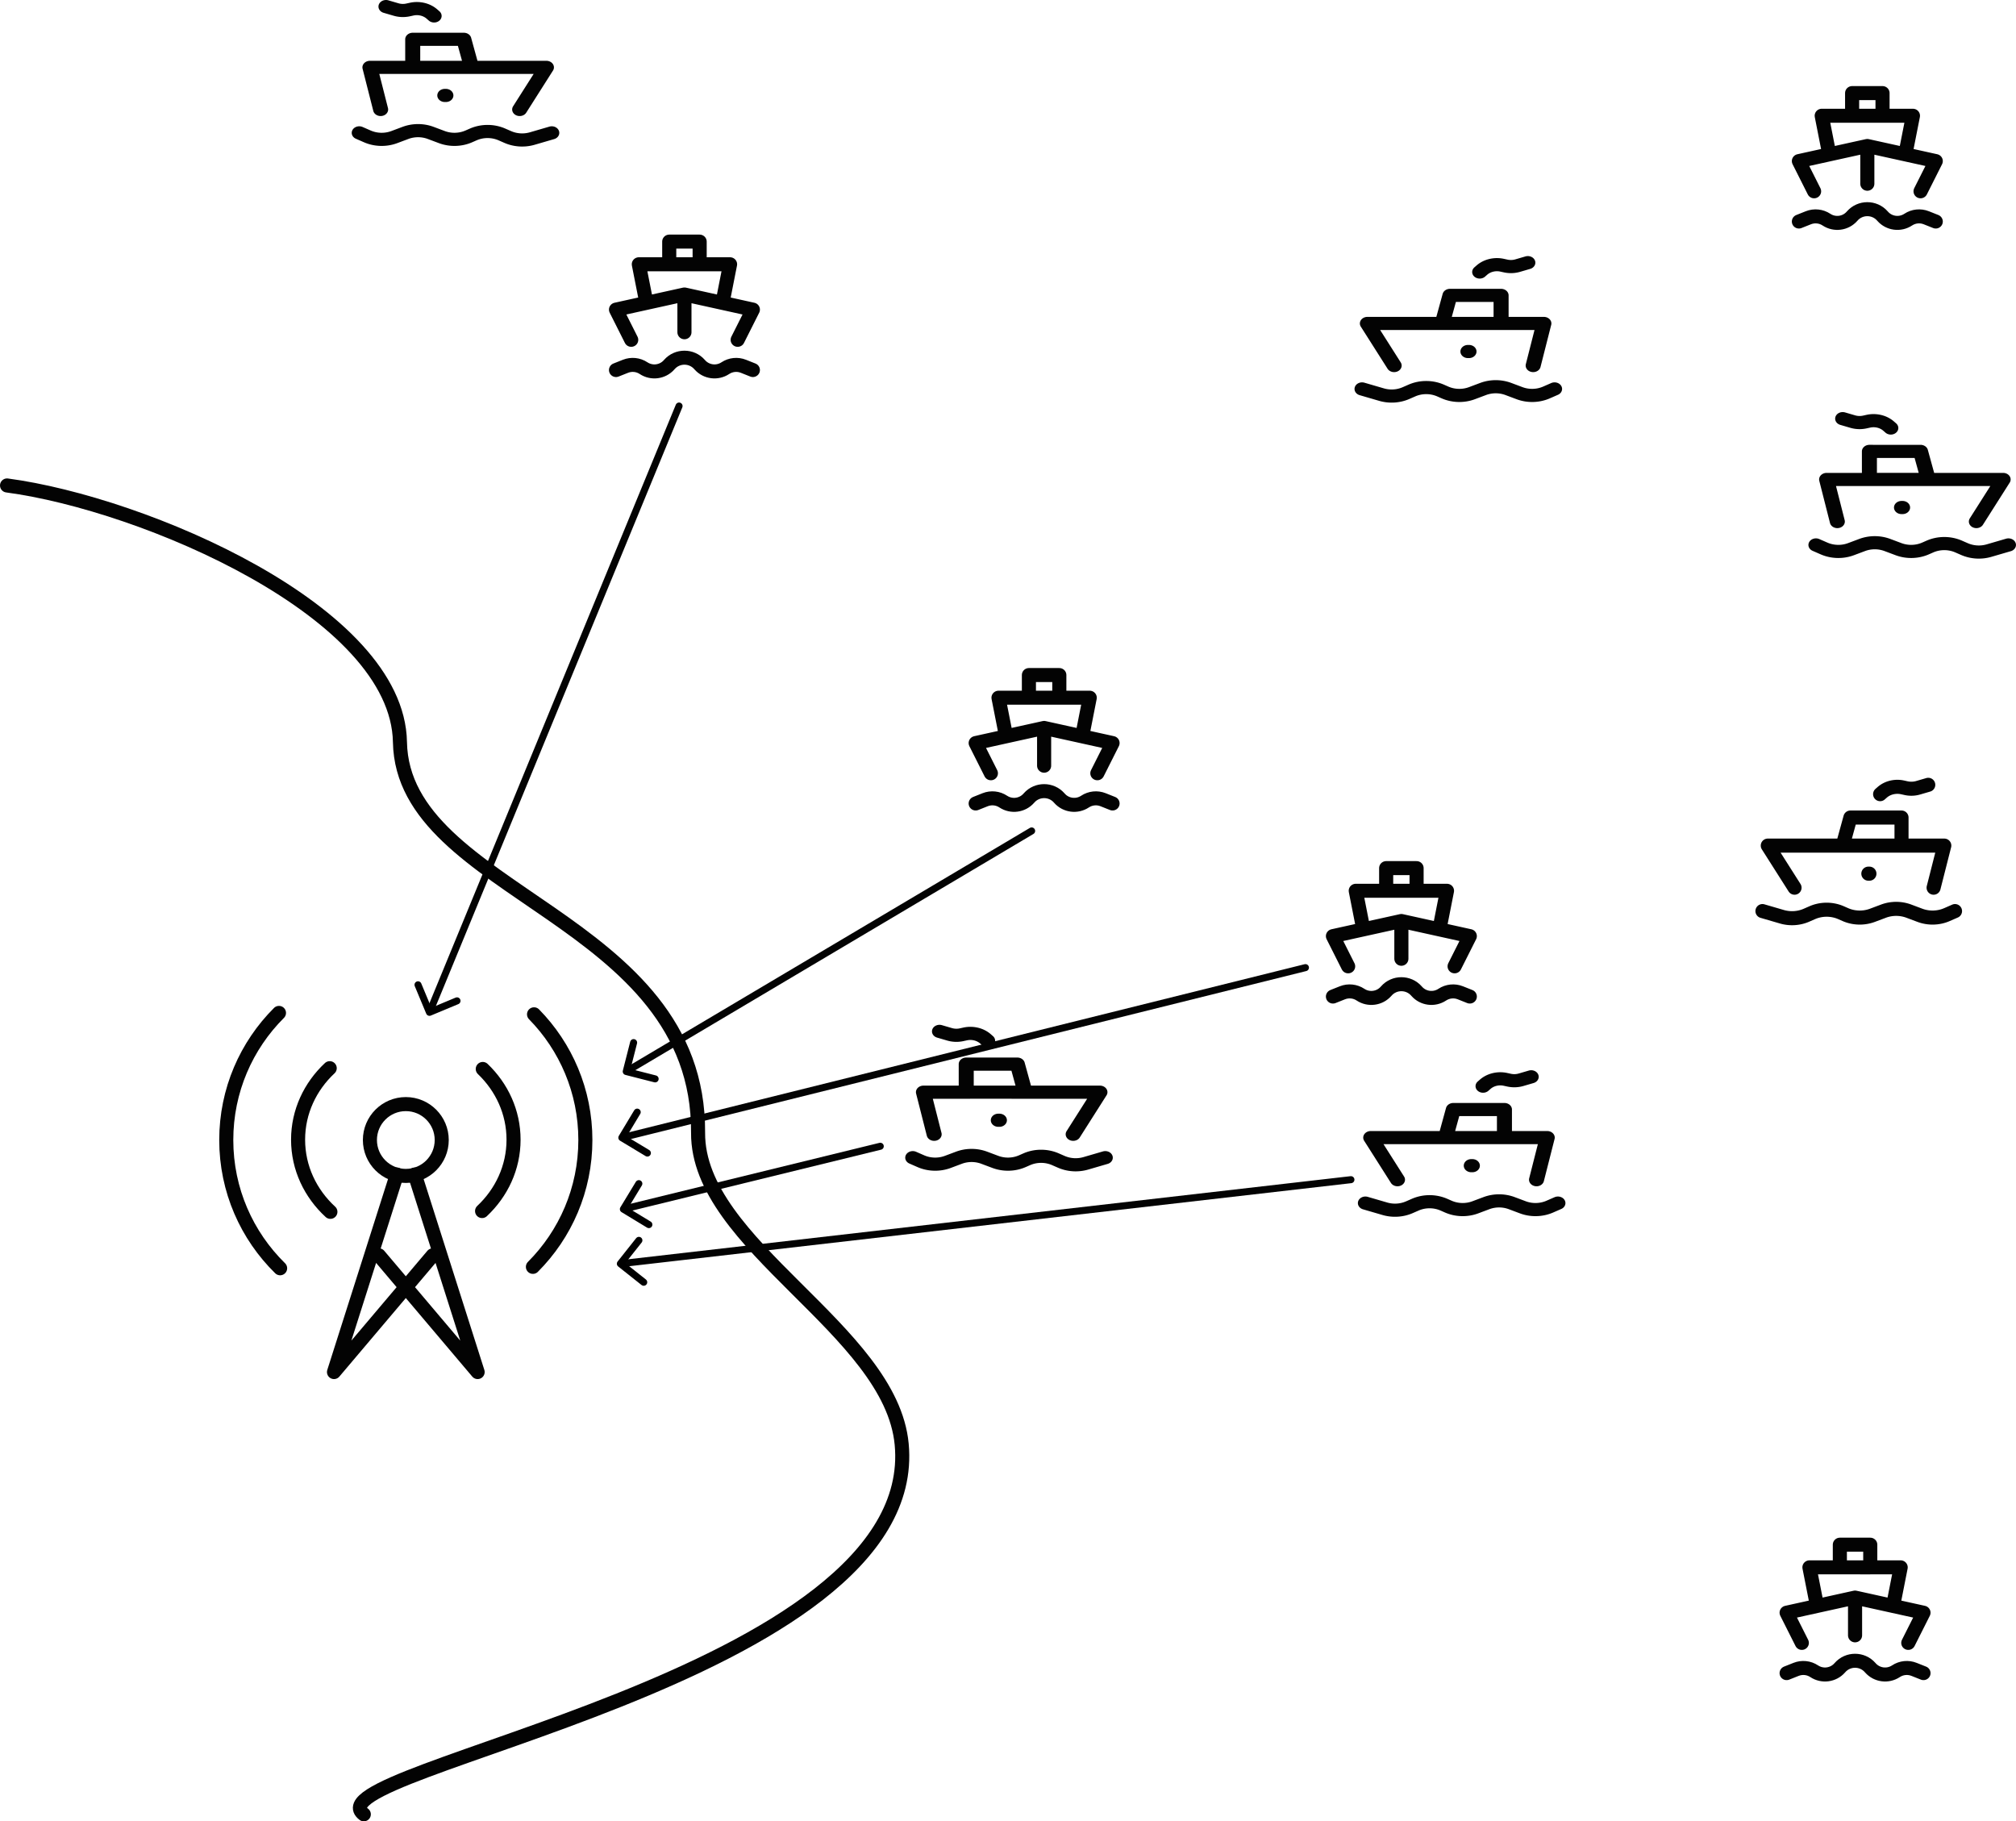 <?xml version="1.0" encoding="UTF-8" standalone="no"?>
<!-- Created with Inkscape (http://www.inkscape.org/) -->

<svg
   width="286.873mm"
   height="259.15mm"
   viewBox="0 0 286.873 259.15"
   version="1.1"
   id="svg1"
   inkscape:export-filename="baseline3.png"
   inkscape:export-xdpi="96"
   inkscape:export-ydpi="96"
   inkscape:version="1.4.1 (93de688d07, 2025-03-30)"
   sodipodi:docname="baseline1.svg"
   xmlns:inkscape="http://www.inkscape.org/namespaces/inkscape"
   xmlns:sodipodi="http://sodipodi.sourceforge.net/DTD/sodipodi-0.dtd"
   xmlns="http://www.w3.org/2000/svg"
   xmlns:svg="http://www.w3.org/2000/svg">
  <sodipodi:namedview
     id="namedview1"
     pagecolor="#ffffff"
     bordercolor="#000000"
     borderopacity="0.25"
     inkscape:showpageshadow="2"
     inkscape:pageopacity="0.0"
     inkscape:pagecheckerboard="0"
     inkscape:deskcolor="#d1d1d1"
     inkscape:document-units="mm"
     inkscape:zoom="0.7349537"
     inkscape:cx="338.11654"
     inkscape:cy="355.80472"
     inkscape:window-width="1920"
     inkscape:window-height="1012"
     inkscape:window-x="0"
     inkscape:window-y="0"
     inkscape:window-maximized="1"
     inkscape:current-layer="layer1">
    <inkscape:page
       x="0"
       y="0"
       width="286.873"
       height="259.15"
       id="page2"
       margin="0"
       bleed="0" />
  </sodipodi:namedview>
  <defs
     id="defs1">
    <marker
       style="overflow:visible"
       id="ArrowWide-6"
       refX="0"
       refY="0"
       orient="auto-start-reverse"
       inkscape:stockid="Wide arrow"
       markerWidth="1"
       markerHeight="1"
       viewBox="0 0 1 1"
       inkscape:isstock="true"
       inkscape:collect="always"
       preserveAspectRatio="xMidYMid">
      <path
         style="fill:none;stroke:context-stroke;stroke-width:1;stroke-linecap:butt"
         d="M 3,-3 0,0 3,3"
         transform="rotate(180,0.125,0)"
         sodipodi:nodetypes="ccc"
         id="path7-73" />
    </marker>
    <marker
       style="overflow:visible"
       id="ArrowWide-5"
       refX="0"
       refY="0"
       orient="auto-start-reverse"
       inkscape:stockid="Wide arrow"
       markerWidth="1"
       markerHeight="1"
       viewBox="0 0 1 1"
       inkscape:isstock="true"
       inkscape:collect="always"
       preserveAspectRatio="xMidYMid">
      <path
         style="fill:none;stroke:context-stroke;stroke-width:1;stroke-linecap:butt"
         d="M 3,-3 0,0 3,3"
         transform="rotate(180,0.125,0)"
         sodipodi:nodetypes="ccc"
         id="path7-0" />
    </marker>
    <marker
       style="overflow:visible"
       id="ArrowWide-3"
       refX="0"
       refY="0"
       orient="auto-start-reverse"
       inkscape:stockid="Wide arrow"
       markerWidth="1"
       markerHeight="1"
       viewBox="0 0 1 1"
       inkscape:isstock="true"
       inkscape:collect="always"
       preserveAspectRatio="xMidYMid">
      <path
         style="fill:none;stroke:context-stroke;stroke-width:1;stroke-linecap:butt"
         d="M 3,-3 0,0 3,3"
         transform="rotate(180,0.125,0)"
         sodipodi:nodetypes="ccc"
         id="path7-1" />
    </marker>
    <marker
       style="overflow:visible"
       id="ArrowWide-0"
       refX="0"
       refY="0"
       orient="auto-start-reverse"
       inkscape:stockid="Wide arrow"
       markerWidth="1"
       markerHeight="1"
       viewBox="0 0 1 1"
       inkscape:isstock="true"
       inkscape:collect="always"
       preserveAspectRatio="xMidYMid">
      <path
         style="fill:none;stroke:context-stroke;stroke-width:1;stroke-linecap:butt"
         d="M 3,-3 0,0 3,3"
         transform="rotate(180,0.125,0)"
         sodipodi:nodetypes="ccc"
         id="path7-7" />
    </marker>
    <marker
       style="overflow:visible"
       id="ArrowWide-2"
       refX="0"
       refY="0"
       orient="auto-start-reverse"
       inkscape:stockid="Wide arrow"
       markerWidth="1"
       markerHeight="1"
       viewBox="0 0 1 1"
       inkscape:isstock="true"
       inkscape:collect="always"
       preserveAspectRatio="xMidYMid">
      <path
         style="fill:none;stroke:context-stroke;stroke-width:1;stroke-linecap:butt"
         d="M 3,-3 0,0 3,3"
         transform="rotate(180,0.125,0)"
         sodipodi:nodetypes="ccc"
         id="path7-5" />
    </marker>
  </defs>
  <g
     inkscape:label="Layer 1"
     inkscape:groupmode="layer"
     id="layer1"
     transform="translate(59.796,38.634)">
    <g
       style="fill:none;stroke:#030303;stroke-width:0.783;stroke-dasharray:none;stroke-opacity:1"
       id="g1"
       transform="matrix(2.555,0,0,2.555,-32.709,100.38)">
      <path
         d="M 19.141,2.078 C 20.91,3.882 22,6.353 22,9.078 22,11.836 20.884,14.333 19.078,16.142 M 5,16.22 C 3.149,14.405 2,11.876 2,9.078 2,6.313 3.122,3.81 4.936,2"
         stroke="#1c274c"
         stroke-width="5.177"
         stroke-linecap="round"
         stroke-linejoin="round"
         id="path1"
         style="stroke:#030303;stroke-width:0.783;stroke-dasharray:none;stroke-opacity:1" />
      <path
         d="M 16.285,5.122 C 17.346,6.137 18,7.527 18,9.06 18,10.612 17.33,12.017 16.247,13.034 M 7.8,13.078 C 6.689,12.057 6,10.634 6,9.06 6,7.505 6.673,6.097 7.762,5.078"
         stroke="#1c274c"
         stroke-width="5.177"
         stroke-linecap="round"
         stroke-linejoin="round"
         id="path2"
         style="stroke:#030303;stroke-width:0.783;stroke-dasharray:none;stroke-opacity:1" />
      <circle
         cx="12"
         cy="9.078"
         r="2"
         stroke="#1c274c"
         stroke-width="5.177"
         id="circle2"
         style="stroke:#030303;stroke-width:0.783;stroke-dasharray:none;stroke-opacity:1" />
      <path
         d="M 12.5,11 16,22 10.5,15.5 M 11.5,11 8,22 13.5,15.5"
         stroke="#1c274c"
         stroke-width="5.177"
         stroke-linecap="round"
         stroke-linejoin="round"
         id="path3"
         style="stroke:#030303;stroke-width:0.783;stroke-dasharray:none;stroke-opacity:1" />
    </g>
    <path
       style="fill:none;stroke:#030303;stroke-width:2;stroke-linecap:round;stroke-linejoin:round;stroke-dasharray:none;stroke-opacity:1;paint-order:stroke fill markers"
       d="m -58.796,30.44 c 19.46,2.59 55.586,17.962 55.912,36.51 0.38,21.631 42.625,24.816 42.424,55.592 -0.105,16.031 27.44,27.975 28.973,44.323 3.114,33.209 -84.889,46.321 -76.539,52.651"
       id="path4"
       sodipodi:nodetypes="csssc" />
    <g
       style="fill:none;stroke:#030303;stroke-width:1.854;stroke-dasharray:none;stroke-opacity:1"
       id="g4"
       transform="matrix(1.082,0,0,1.075,75.796,54.191)"
       inkscape:transform-center-x="13.477827"
       inkscape:transform-center-y="-5.920635">
      <path
         d="m 19,16 2,-4 -4,-0.889 M 12,10 v 5 m 0,-5 -5,1.111 M 12,10 17,11.111 M 5,16 3,12 7,11.111 m 0,0 L 6,6 h 4 M 17,11.111 18,6 h -4 m 0,0 V 3 h -4 v 3 m 4,0 H 10 M 3,20 4.245,19.502 c 0.786,-0.314 1.676,-0.222 2.38,0.248 v 0 c 1.073,0.715 2.51,0.525 3.359,-0.446 l 0.036,-0.041 c 1.048,-1.198 2.912,-1.198 3.961,0 l 0.036,0.041 c 0.849,0.971 2.286,1.161 3.359,0.446 v 0 c 0.704,-0.469 1.594,-0.562 2.38,-0.248 L 21,20"
         stroke="#000000"
         stroke-linecap="round"
         stroke-linejoin="round"
         stroke-width="2"
         id="path1-5"
         style="stroke:#030303;stroke-width:1.854;stroke-dasharray:none;stroke-opacity:1" />
    </g>
    <g
       style="fill:none;stroke:#030303;stroke-width:1.405;stroke-dasharray:none;stroke-opacity:1"
       id="g5"
       transform="matrix(1.522,0,0,1.331,65.521,103.459)">
      <path
         stroke="#000000"
         stroke-linecap="round"
         stroke-linejoin="round"
         stroke-width="12.393"
         d="m 3,17 0.756,0.378 a 3,3 0 0 0 2.523,0.074 l 1.04,-0.446 a 3,3 0 0 1 2.363,0 l 1.04,0.446 a 3,3 0 0 0 2.523,-0.074 l 0.413,-0.207 a 3,3 0 0 1 2.684,0 l 0.547,0.273 a 3,3 0 0 0 2.29,0.163 L 21,17 M 5,14.5 4,10 H 8 M 18,14.5 20.5,10 H 12.255 13.5 m 0,0 -0.721,-3 H 8 v 3 m 5.5,0 H 8 m 3,3 h 0.1 M 10,4.5 9.8,4.3 A 2,2 0 0 0 7.901,3.775 L 7.565,3.859 A 2,2 0 0 1 6.447,3.816 L 5.5,3.5"
         id="path1-2"
         style="stroke:#030303;stroke-width:1.405;stroke-dasharray:none;stroke-opacity:1" />
    </g>
    <g
       style="fill:none;stroke:#030303;stroke-width:1.854;stroke-dasharray:none;stroke-opacity:1"
       id="g4-0"
       transform="matrix(1.082,0,0,1.075,24.615,-7.482)"
       inkscape:transform-center-x="13.477827"
       inkscape:transform-center-y="-5.920635">
      <path
         d="m 19,16 2,-4 -4,-0.889 M 12,10 v 5 m 0,-5 -5,1.111 M 12,10 17,11.111 M 5,16 3,12 7,11.111 m 0,0 L 6,6 h 4 M 17,11.111 18,6 h -4 m 0,0 V 3 h -4 v 3 m 4,0 H 10 M 3,20 4.245,19.502 c 0.786,-0.314 1.676,-0.222 2.38,0.248 v 0 c 1.073,0.715 2.51,0.525 3.359,-0.446 l 0.036,-0.041 c 1.048,-1.198 2.912,-1.198 3.961,0 l 0.036,0.041 c 0.849,0.971 2.286,1.161 3.359,0.446 v 0 c 0.704,-0.469 1.594,-0.562 2.38,-0.248 L 21,20"
         stroke="#000000"
         stroke-linecap="round"
         stroke-linejoin="round"
         stroke-width="2"
         id="path1-5-9"
         style="stroke:#030303;stroke-width:1.854;stroke-dasharray:none;stroke-opacity:1" />
    </g>
    <g
       style="fill:none;stroke:#030303;stroke-width:1.405;stroke-dasharray:none;stroke-opacity:1"
       id="g5-3"
       transform="matrix(-1.522,0,0,1.331,165.982,-5.921)">
      <path
         stroke="#000000"
         stroke-linecap="round"
         stroke-linejoin="round"
         stroke-width="12.393"
         d="m 3,17 0.756,0.378 a 3,3 0 0 0 2.523,0.074 l 1.04,-0.446 a 3,3 0 0 1 2.363,0 l 1.04,0.446 a 3,3 0 0 0 2.523,-0.074 l 0.413,-0.207 a 3,3 0 0 1 2.684,0 l 0.547,0.273 a 3,3 0 0 0 2.29,0.163 L 21,17 M 5,14.5 4,10 H 8 M 18,14.5 20.5,10 H 12.255 13.5 m 0,0 -0.721,-3 H 8 v 3 m 5.5,0 H 8 m 3,3 h 0.1 M 10,4.5 9.8,4.3 A 2,2 0 0 0 7.901,3.775 L 7.565,3.859 A 2,2 0 0 1 6.447,3.816 L 5.5,3.5"
         id="path1-2-6"
         style="stroke:#030303;stroke-width:1.405;stroke-dasharray:none;stroke-opacity:1" />
    </g>
    <g
       style="fill:none;stroke:#030303;stroke-width:1.854;stroke-dasharray:none;stroke-opacity:1"
       id="g4-1"
       transform="matrix(1.082,0,0,1.075,192.937,-28.614)"
       inkscape:transform-center-x="13.477827"
       inkscape:transform-center-y="-5.920635">
      <path
         d="m 19,16 2,-4 -4,-0.889 M 12,10 v 5 m 0,-5 -5,1.111 M 12,10 17,11.111 M 5,16 3,12 7,11.111 m 0,0 L 6,6 h 4 M 17,11.111 18,6 h -4 m 0,0 V 3 h -4 v 3 m 4,0 H 10 M 3,20 4.245,19.502 c 0.786,-0.314 1.676,-0.222 2.38,0.248 v 0 c 1.073,0.715 2.51,0.525 3.359,-0.446 l 0.036,-0.041 c 1.048,-1.198 2.912,-1.198 3.961,0 l 0.036,0.041 c 0.849,0.971 2.286,1.161 3.359,0.446 v 0 c 0.704,-0.469 1.594,-0.562 2.38,-0.248 L 21,20"
         stroke="#000000"
         stroke-linecap="round"
         stroke-linejoin="round"
         stroke-width="2"
         id="path1-5-8"
         style="stroke:#030303;stroke-width:1.854;stroke-dasharray:none;stroke-opacity:1" />
    </g>
    <g
       style="fill:none;stroke:#030303;stroke-width:1.405;stroke-dasharray:none;stroke-opacity:1"
       id="g5-7"
       transform="matrix(1.522,0,0,1.331,194.042,16.276)">
      <path
         stroke="#000000"
         stroke-linecap="round"
         stroke-linejoin="round"
         stroke-width="12.393"
         d="m 3,17 0.756,0.378 a 3,3 0 0 0 2.523,0.074 l 1.04,-0.446 a 3,3 0 0 1 2.363,0 l 1.04,0.446 a 3,3 0 0 0 2.523,-0.074 l 0.413,-0.207 a 3,3 0 0 1 2.684,0 l 0.547,0.273 a 3,3 0 0 0 2.29,0.163 L 21,17 M 5,14.5 4,10 H 8 M 18,14.5 20.5,10 H 12.255 13.5 m 0,0 -0.721,-3 H 8 v 3 m 5.5,0 H 8 m 3,3 h 0.1 M 10,4.5 9.8,4.3 A 2,2 0 0 0 7.901,3.775 L 7.565,3.859 A 2,2 0 0 1 6.447,3.816 L 5.5,3.5"
         id="path1-2-9"
         style="stroke:#030303;stroke-width:1.405;stroke-dasharray:none;stroke-opacity:1" />
    </g>
    <g
       style="fill:none;stroke:#030303;stroke-width:1.854;stroke-dasharray:none;stroke-opacity:1"
       id="g4-7"
       transform="matrix(1.082,0,0,1.075,126.633,81.662)"
       inkscape:transform-center-x="13.477827"
       inkscape:transform-center-y="-5.920635">
      <path
         d="m 19,16 2,-4 -4,-0.889 M 12,10 v 5 m 0,-5 -5,1.111 M 12,10 17,11.111 M 5,16 3,12 7,11.111 m 0,0 L 6,6 h 4 M 17,11.111 18,6 h -4 m 0,0 V 3 h -4 v 3 m 4,0 H 10 M 3,20 4.245,19.502 c 0.786,-0.314 1.676,-0.222 2.38,0.248 v 0 c 1.073,0.715 2.51,0.525 3.359,-0.446 l 0.036,-0.041 c 1.048,-1.198 2.912,-1.198 3.961,0 l 0.036,0.041 c 0.849,0.971 2.286,1.161 3.359,0.446 v 0 c 0.704,-0.469 1.594,-0.562 2.38,-0.248 L 21,20"
         stroke="#000000"
         stroke-linecap="round"
         stroke-linejoin="round"
         stroke-width="2"
         id="path1-5-5"
         style="stroke:#030303;stroke-width:1.854;stroke-dasharray:none;stroke-opacity:1" />
    </g>
    <g
       style="fill:none;stroke:#030303;stroke-width:1.405;stroke-dasharray:none;stroke-opacity:1"
       id="g5-9"
       transform="matrix(-1.522,0,0,1.331,166.459,109.922)">
      <path
         stroke="#000000"
         stroke-linecap="round"
         stroke-linejoin="round"
         stroke-width="12.393"
         d="m 3,17 0.756,0.378 a 3,3 0 0 0 2.523,0.074 l 1.04,-0.446 a 3,3 0 0 1 2.363,0 l 1.04,0.446 a 3,3 0 0 0 2.523,-0.074 l 0.413,-0.207 a 3,3 0 0 1 2.684,0 l 0.547,0.273 a 3,3 0 0 0 2.29,0.163 L 21,17 M 5,14.5 4,10 H 8 M 18,14.5 20.5,10 H 12.255 13.5 m 0,0 -0.721,-3 H 8 v 3 m 5.5,0 H 8 m 3,3 h 0.1 M 10,4.5 9.8,4.3 A 2,2 0 0 0 7.901,3.775 L 7.565,3.859 A 2,2 0 0 1 6.447,3.816 L 5.5,3.5"
         id="path1-2-2"
         style="stroke:#030303;stroke-width:1.405;stroke-dasharray:none;stroke-opacity:1" />
    </g>
    <g
       style="fill:none;stroke:#030303;stroke-width:1.854;stroke-dasharray:none;stroke-opacity:1"
       id="g4-3"
       transform="matrix(1.082,0,0,1.075,191.191,177.929)"
       inkscape:transform-center-x="13.477827"
       inkscape:transform-center-y="-5.920635">
      <path
         d="m 19,16 2,-4 -4,-0.889 M 12,10 v 5 m 0,-5 -5,1.111 M 12,10 17,11.111 M 5,16 3,12 7,11.111 m 0,0 L 6,6 h 4 M 17,11.111 18,6 h -4 m 0,0 V 3 h -4 v 3 m 4,0 H 10 M 3,20 4.245,19.502 c 0.786,-0.314 1.676,-0.222 2.38,0.248 v 0 c 1.073,0.715 2.51,0.525 3.359,-0.446 l 0.036,-0.041 c 1.048,-1.198 2.912,-1.198 3.961,0 l 0.036,0.041 c 0.849,0.971 2.286,1.161 3.359,0.446 v 0 c 0.704,-0.469 1.594,-0.562 2.38,-0.248 L 21,20"
         stroke="#000000"
         stroke-linecap="round"
         stroke-linejoin="round"
         stroke-width="2"
         id="path1-5-6"
         style="stroke:#030303;stroke-width:1.854;stroke-dasharray:none;stroke-opacity:1" />
    </g>
    <g
       style="fill:none;stroke:#030303;stroke-width:1.405;stroke-dasharray:none;stroke-opacity:1"
       id="g5-5"
       transform="matrix(1.522,0,0,1.331,-13.243,-42.357)">
      <path
         stroke="#000000"
         stroke-linecap="round"
         stroke-linejoin="round"
         stroke-width="12.393"
         d="m 3,17 0.756,0.378 a 3,3 0 0 0 2.523,0.074 l 1.04,-0.446 a 3,3 0 0 1 2.363,0 l 1.04,0.446 a 3,3 0 0 0 2.523,-0.074 l 0.413,-0.207 a 3,3 0 0 1 2.684,0 l 0.547,0.273 a 3,3 0 0 0 2.29,0.163 L 21,17 M 5,14.5 4,10 H 8 M 18,14.5 20.5,10 H 12.255 13.5 m 0,0 -0.721,-3 H 8 v 3 m 5.5,0 H 8 m 3,3 h 0.1 M 10,4.5 9.8,4.3 A 2,2 0 0 0 7.901,3.775 L 7.565,3.859 A 2,2 0 0 1 6.447,3.816 L 5.5,3.5"
         id="path1-2-0"
         style="stroke:#030303;stroke-width:1.405;stroke-dasharray:none;stroke-opacity:1" />
    </g>
    <path
       style="fill:none;stroke:#030303;stroke-width:1;stroke-linecap:round;stroke-linejoin:round;stroke-dasharray:none;stroke-opacity:1;marker-end:url(#ArrowWide-2);paint-order:stroke fill markers"
       d="M 36.833,19.14 1.414,105.175"
       id="path6-4"
       sodipodi:nodetypes="cc" />
    <path
       style="fill:none;stroke:#030303;stroke-width:1;stroke-linecap:round;stroke-linejoin:round;stroke-dasharray:none;stroke-opacity:1;marker-end:url(#ArrowWide-0);paint-order:stroke fill markers"
       d="M 87.005,79.597 29.532,113.699"
       id="path6-8"
       sodipodi:nodetypes="cc" />
    <path
       style="fill:none;stroke:#030303;stroke-width:1;stroke-linecap:round;stroke-linejoin:round;stroke-dasharray:none;stroke-opacity:1;marker-end:url(#ArrowWide-3);paint-order:stroke fill markers"
       d="M 125.966,99.047 28.933,123.182"
       id="path6-2"
       sodipodi:nodetypes="cc" />
    <path
       style="fill:none;stroke:#030303;stroke-width:1;stroke-linecap:round;stroke-linejoin:round;stroke-dasharray:none;stroke-opacity:1;marker-end:url(#ArrowWide-5);paint-order:stroke fill markers"
       d="M 132.438,129.217 28.728,141.146"
       id="path6-7"
       sodipodi:nodetypes="cc" />
    <path
       style="fill:none;stroke:#030303;stroke-width:1;stroke-linecap:round;stroke-linejoin:round;stroke-dasharray:none;stroke-opacity:1;marker-end:url(#ArrowWide-6);paint-order:stroke fill markers"
       d="m 65.465,124.463 -36.313,8.888"
       id="path6-63"
       sodipodi:nodetypes="cc" />
    <path
       stroke="#000000"
       stroke-linecap="round"
       stroke-linejoin="round"
       stroke-width="12.393"
       d="m 218.399,91 -1.151,0.503 a 4.567,3.993 0 0 1 -3.841,0.099 l -1.583,-0.594 a 4.567,3.993 0 0 0 -3.597,0 l -1.583,0.594 a 4.567,3.993 0 0 1 -3.841,-0.099 l -0.629,-0.275 a 4.567,3.993 0 0 0 -4.086,0 l -0.833,0.363 a 4.567,3.993 0 0 1 -3.486,0.217 l -2.772,-0.808 m 24.355,-3.327 1.522,-5.989 h -6.089 m -15.222,5.989 -3.806,-5.989 h 12.551 -1.895 m 0,0 1.098,-3.993 h 7.275 v 3.993 m -8.372,0 h 8.372 m -4.567,3.993 h -0.152 m 1.674,-11.312 0.304,-0.266 a 3.044,2.662 0 0 1 2.891,-0.699 l 0.511,0.112 a 3.044,2.662 0 0 0 1.702,-0.057 l 1.442,-0.421"
       id="path1-2-9-2"
       style="fill:none;stroke:#030303;stroke-width:2;stroke-dasharray:none;stroke-opacity:1" />
  </g>
</svg>
